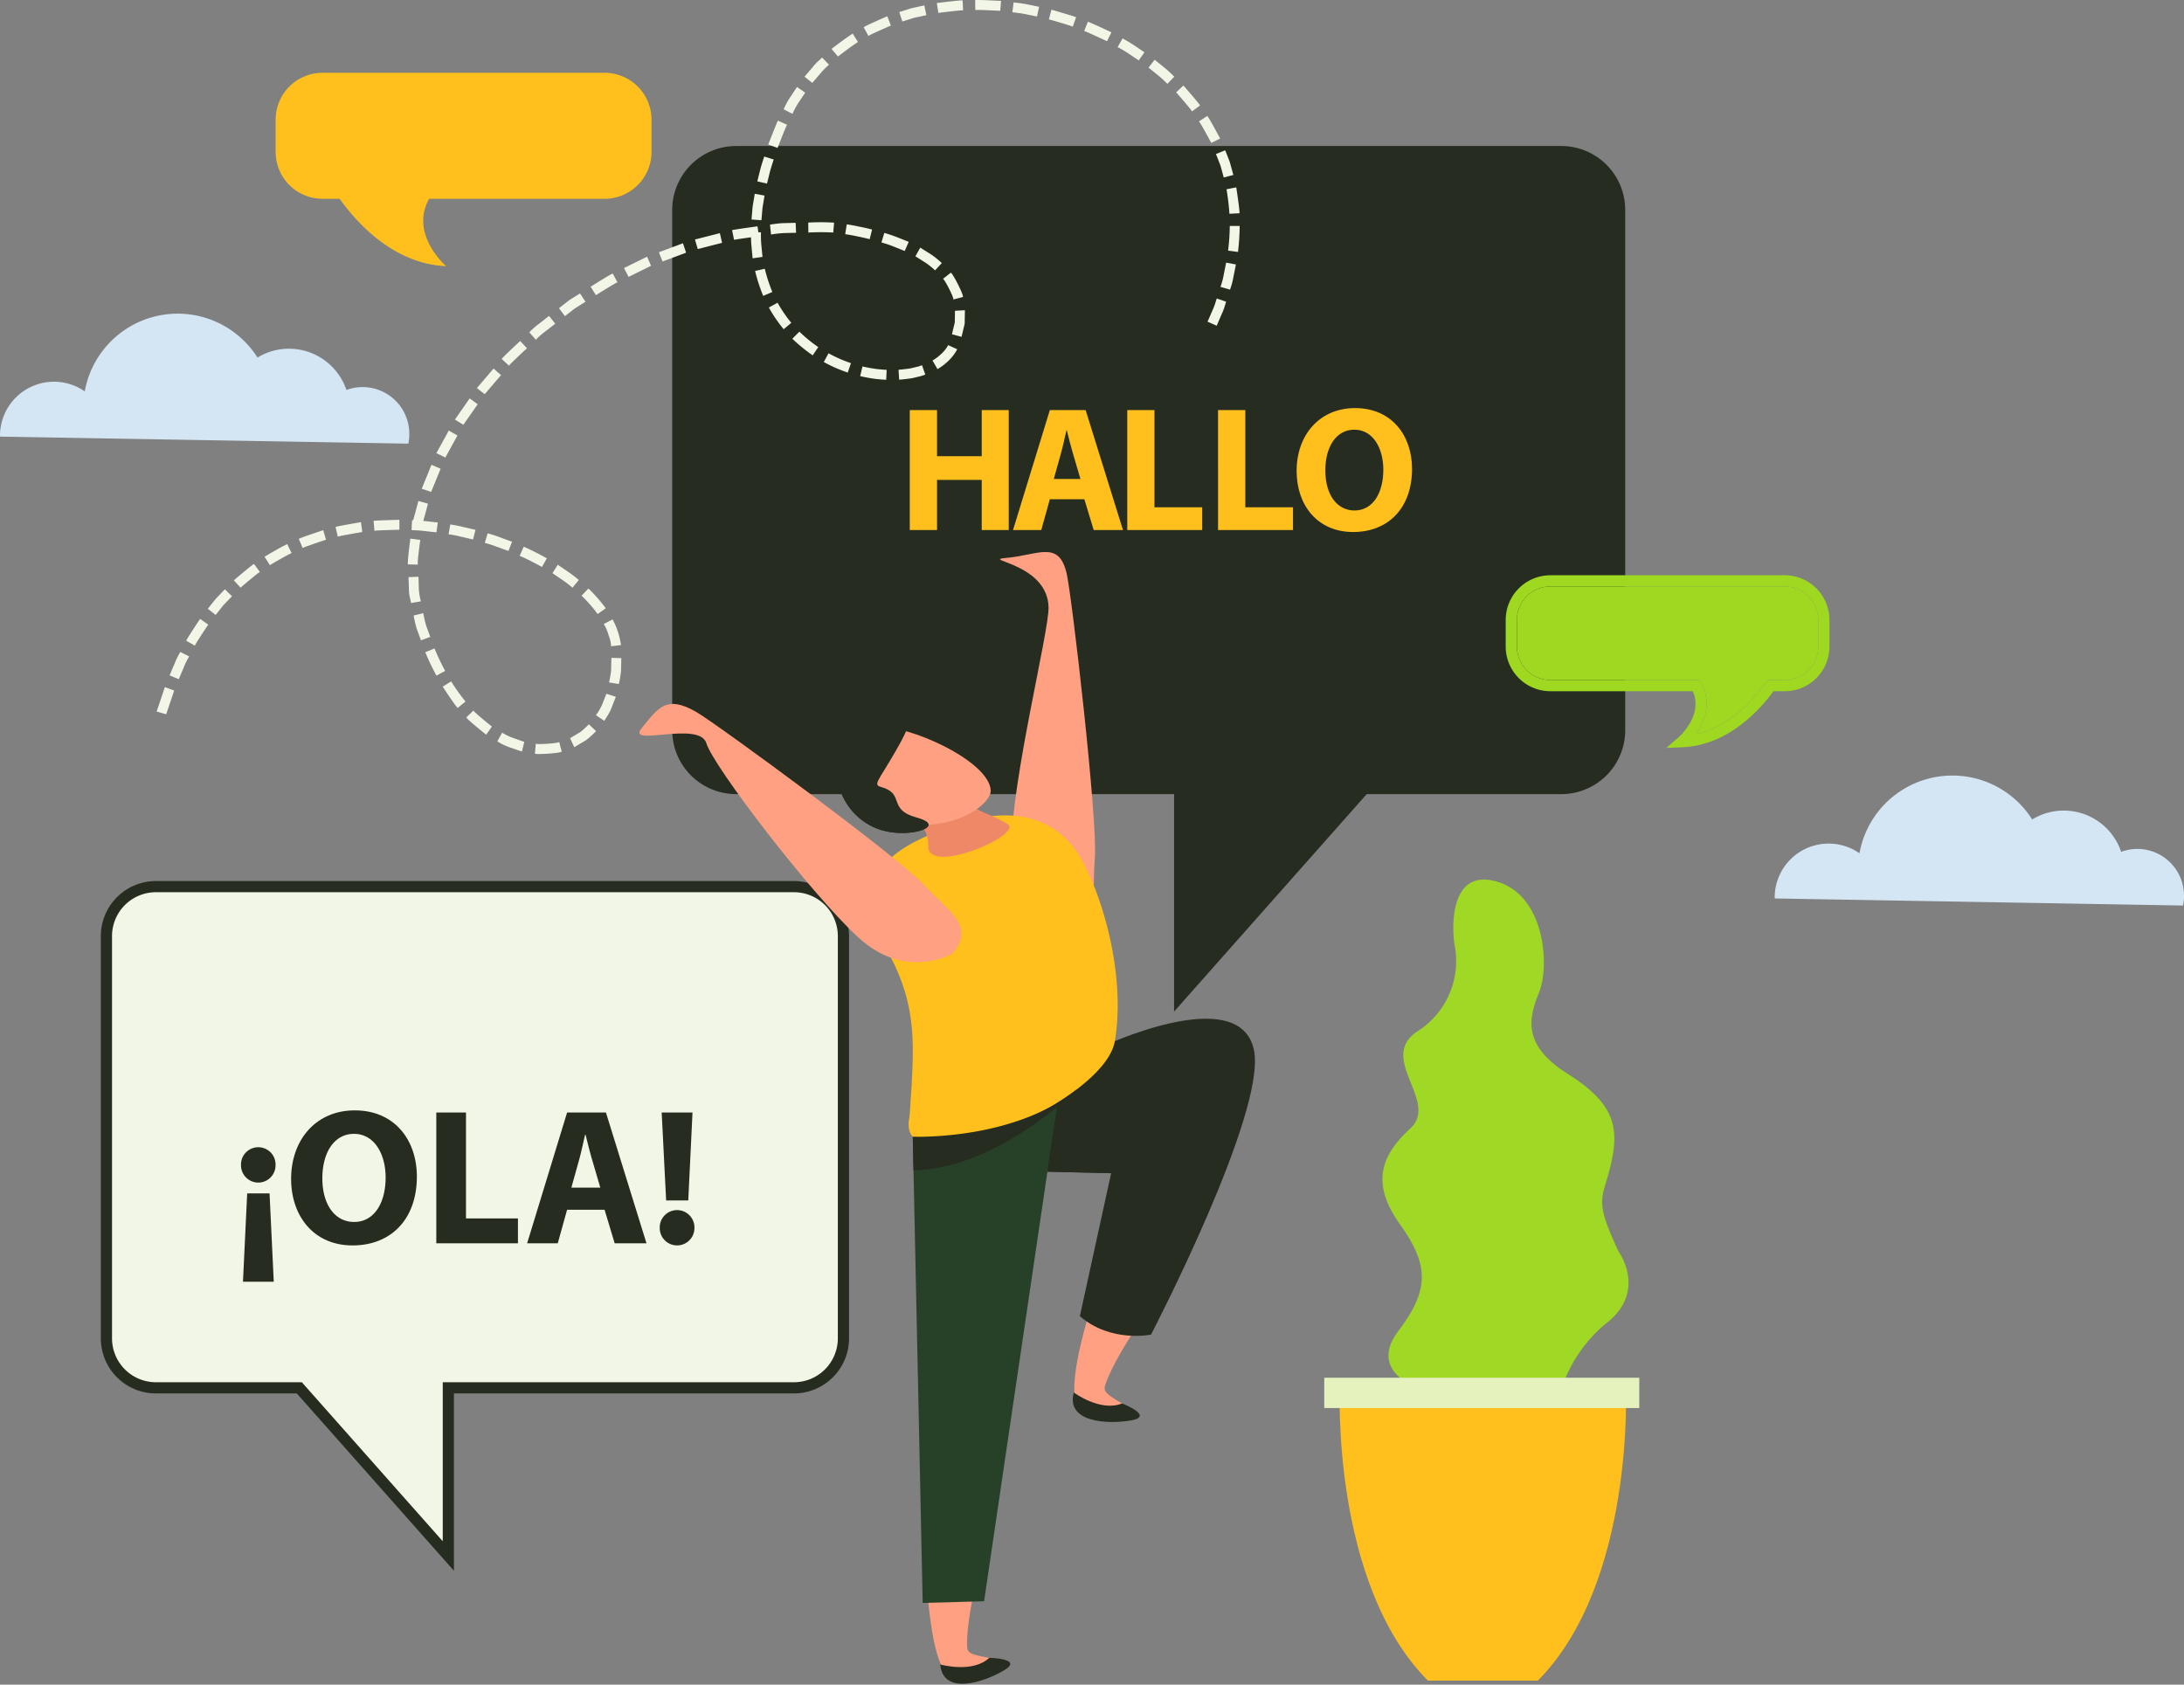 <svg width="280" height="216" fill="none" xmlns="http://www.w3.org/2000/svg"><rect width="100%" height="100%" fill="#808080" stroke="none"/><path d="M182.139 178.143s-6.852-2.184-2.904-7.425c3.956-5.236 4.072-8.38.272-13.705-3.812-5.32-2.44-8.872 1.304-12.325 3.748-3.46-4.288-9.013.912-12.453a10.65 10.65 0 0 0 4.785-10.945c-.409-2.336-.673-10.06 5.444-8.236 6.125 1.808 6.741 10.74 5.372 14.169-1.384 3.428-2.148 6.809 3.709 10.497 5.864 3.692 6.596 6.76 5.512 11.481-1.084 4.728-2.276 4.312.948 11.249 0 0 3.705 5.028-1.452 9.132-5.156 4.105-7.665 11.217-5.844 14.93l-18.058-6.369Z" fill="#A0D925"></path><path d="M208.444 177.947h-36.671s-1.128 25.03 11.293 37.543h14.089c12.421-12.513 11.289-37.543 11.289-37.543Z" fill="#FFC01D"></path><path d="M210.164 176.651h-40.387v3.884h40.387v-3.884Z" fill="#E5F2BE"></path><path d="M208.361 93.62a8.184 8.184 0 0 1-2.401 5.8 8.203 8.203 0 0 1-5.799 2.401H94.384a8.208 8.208 0 0 1-7.58-5.062 8.205 8.205 0 0 1-.624-3.139V26.922a8.204 8.204 0 0 1 8.204-8.2h105.777a8.197 8.197 0 0 1 8.2 8.2V93.62Z" fill="#262C20"></path><path d="M150.521 95.26v34.443l30.51-34.443h-30.51Z" fill="#262C20"></path><path d="M101.794 113.679H19.987a6.343 6.343 0 0 0-6.34 6.344v51.584a6.346 6.346 0 0 0 6.34 6.341h18.386l19.105 21.566v-21.566h44.316a6.348 6.348 0 0 0 4.483-1.857 6.35 6.35 0 0 0 1.857-4.484v-51.584a6.333 6.333 0 0 0-3.913-5.861 6.335 6.335 0 0 0-2.427-.483Z" fill="#F2F6E6"></path><path d="m58.197 201.402-20.146-22.738H19.986a7.067 7.067 0 0 1-7.06-7.057v-51.584a7.066 7.066 0 0 1 7.06-7.056h81.807a7.069 7.069 0 0 1 7.06 7.056v51.584a7.072 7.072 0 0 1-7.06 7.057H58.197v22.738Zm-38.21-87.003a5.626 5.626 0 0 0-5.625 5.624v51.584a5.63 5.63 0 0 0 5.624 5.621H38.7l.213.244 17.85 20.145v-20.389h45.031a5.63 5.63 0 0 0 5.62-5.621v-51.584a5.623 5.623 0 0 0-5.62-5.624H19.986Z" fill="#262C20"></path><path d="M120.133 52.58v5.913h5.729v-5.912h3.464v15.381h-3.464V61.53h-5.729v6.432h-3.496V52.581h3.496ZM134.595 64.014l-1.102 3.948h-3.62l4.722-15.381h4.589l4.789 15.381h-3.756l-1.195-3.948h-4.427Zm3.922-2.601-.962-3.266c-.273-.914-.553-2.055-.781-2.968h-.045c-.228.913-.46 2.08-.715 2.968l-.914 3.266h3.417ZM144.52 52.58h3.488v12.462h6.12v2.92h-9.608V52.581ZM156.16 52.58h3.496v12.462h6.113v2.92h-9.609V52.581ZM181.03 60.114c0 5.04-3.064 8.1-7.557 8.1-4.568 0-7.241-3.444-7.241-7.828 0-4.613 2.945-8.061 7.489-8.061 4.721 0 7.309 3.54 7.309 7.788Zm-11.117.204c0 3.012 1.416 5.136 3.744 5.136 2.344 0 3.692-2.236 3.692-5.225 0-2.768-1.32-5.136-3.716-5.136-2.356 0-3.72 2.232-3.72 5.224Z" fill="#FFC01D"></path><path d="M35.326 149.389a2.213 2.213 0 0 1-3.788 1.58 2.218 2.218 0 0 1-.64-1.58 2.211 2.211 0 0 1 1.349-2.116 2.2 2.2 0 0 1 1.73 0 2.21 2.21 0 0 1 1.35 2.116Zm-4.176 14.949.54-11.321h2.868l.54 11.321H31.15ZM53.444 150.853c0 5.5-3.337 8.832-8.241 8.832-4.972 0-7.88-3.752-7.88-8.532 0-5.025 3.208-8.781 8.156-8.781 5.156 0 7.965 3.853 7.965 8.481Zm-12.117.228c0 3.284 1.54 5.596 4.08 5.596 2.564 0 4.032-2.44 4.032-5.696 0-3.013-1.448-5.601-4.056-5.601-2.564 0-4.056 2.436-4.056 5.701ZM55.935 142.644h3.808v13.585h6.661v3.184H55.936v-16.769ZM72.705 155.109l-1.197 4.304H67.58l5.125-16.769h4.98l5.197 16.769h-4.077l-1.296-4.304h-4.804Zm4.256-2.836-1.044-3.56c-.296-.997-.6-2.241-.848-3.237h-.048c-.248.996-.5 2.269-.776 3.237l-.992 3.56h3.708ZM84.582 157.421a2.222 2.222 0 0 1 2.225-2.264 2.23 2.23 0 0 1 1.587.666 2.23 2.23 0 0 1 .637 1.598 2.229 2.229 0 0 1-1.364 2.091 2.212 2.212 0 0 1-1.72 0 2.216 2.216 0 0 1-1.207-1.227 2.227 2.227 0 0 1-.158-.864Zm.82-3.504-.571-11.273h3.952l-.544 11.273h-2.837Z" fill="#262C20"></path><path d="M77.501 9.333h-36.15a6.018 6.018 0 0 0-6.013 6.025v4.112a6.017 6.017 0 0 0 6.012 6.02h2.193c2.14 2.997 6.876 8.35 13.653 8.638 0 0-4.728-4.065-2.184-8.637h22.49a6.026 6.026 0 0 0 6.028-6.02v-4.113a6.026 6.026 0 0 0-6.029-6.025Z" fill="#FFC01D"></path><path d="m213.625 95.896 1.56-1.348c.136-.12 3.204-2.832 1.84-5.92h-18.262a5.729 5.729 0 0 1-5.724-5.72v-3.42a5.737 5.737 0 0 1 5.724-5.73h30.055a5.733 5.733 0 0 1 5.724 5.73v3.42a5.725 5.725 0 0 1-5.724 5.72h-1.444c-2.004 2.712-6.013 6.94-11.693 7.184l-2.056.084Zm-14.862-20.701a4.296 4.296 0 0 0-4.288 4.292v3.42a4.292 4.292 0 0 0 4.288 4.285h19.126l.204.372c1.376 2.468.516 4.912-.632 6.568 4.316-.96 7.409-4.464 8.961-6.64l.212-.3h2.184a4.287 4.287 0 0 0 4.288-4.285v-3.42a4.293 4.293 0 0 0-4.288-4.292h-30.055Z" fill="#9ED821"></path><path d="M198.763 75.195a4.296 4.296 0 0 0-4.288 4.292v3.42a4.292 4.292 0 0 0 4.288 4.285h19.126l.204.372c1.376 2.468.516 4.912-.632 6.568 4.316-.96 7.409-4.464 8.961-6.64l.212-.3h2.184a4.287 4.287 0 0 0 4.288-4.285v-3.42a4.293 4.293 0 0 0-4.288-4.292h-30.055Z" fill="#9ED821"></path><path d="m22.33 88.54-1.195-.44-1.05 3.128 1.222.36 1.023-3.048ZM24.259 84.171l-1.14-.58a9.945 9.945 0 0 0-.729 1.48c-.324.769-.648 1.525-.648 1.525l1.176.488.628-1.477c.192-.5.43-.98.713-1.436ZM26.695 80.087l-1.04-.732s-1.852 2.756-1.772 2.804l1.108.628c-.076-.044 1.704-2.7 1.704-2.7ZM29.743 76.447l-.916-.892-1.148 1.208c-.52.644-1.036 1.292-1.036 1.292l1.004.792.992-1.248 1.104-1.152ZM33.319 73.35l-.744-1.036c-.06-.072-2.593 2.092-2.593 2.092l.857.94s2.424-2.071 2.48-1.996ZM37.38 70.914l-.556-1.148s-.752.36-1.468.78c-.728.404-1.44.84-1.44.84l.684 1.076s.68-.412 1.38-.8c.68-.404 1.4-.748 1.4-.748ZM41.795 69.202l-.356-1.224s-3.16 1.048-3.128 1.124l.492 1.172c-.036-.072 2.992-1.072 2.992-1.072ZM46.444 68.214l-.164-1.264s-3.276.552-3.26.624l.292 1.24c-.016-.068 3.132-.6 3.132-.6ZM51.2 67.922l.009-1.276c0 .004-3.317.08-3.313.148l.108 1.272c-.003-.068 3.197-.14 3.197-.144ZM55.956 68.254l.172-1.264s-.824-.084-1.644-.176c-.55-.07-1.102-.107-1.656-.112l-.06 1.276c.533.002 1.066.037 1.596.104.796.092 1.592.172 1.592.172ZM60.644 69.174l.32-1.24s-.812-.184-1.608-.372c-.537-.134-1.08-.24-1.628-.316l-.22 1.26c.529.07 1.054.17 1.572.3.784.18 1.564.368 1.564.368ZM65.187 70.642l.463-1.184s-.776-.28-1.552-.564a15.554 15.554 0 0 0-1.576-.512l-.372 1.224c.518.137 1.028.3 1.528.492l1.509.544ZM69.481 72.695l.628-1.108s-.724-.413-1.468-.777a20.845 20.845 0 0 0-1.496-.712l-.524 1.165s.74.311 1.448.687c.716.352 1.412.748 1.412.745ZM73.395 75.355l.812-.985a15.126 15.126 0 0 0-1.32-1.02c-.693-.467-1.377-.94-1.377-.94l-.684 1.08s.656.449 1.316.897c.435.3.853.623 1.253.968ZM76.619 78.73l1.044-.735a19.039 19.039 0 0 0-2.224-2.536l-.88.92c.756.72 1.445 1.507 2.06 2.352ZM78.347 82.86l1.267-.149a9.8 9.8 0 0 0-1.076-3.292l-1.128.592c.264.435.466.905.6 1.396.19.463.304.953.337 1.452ZM78.082 87.5l1.26.204c.126-.557.218-1.12.276-1.689.024-.816.04-1.632.04-1.632l-1.272-.032s-.024.816-.04 1.632a13.06 13.06 0 0 1-.264 1.516ZM76.406 91.7l1.056.72c.334-.467.625-.964.869-1.484l.624-1.592-1.208-.388s-.285.712-.569 1.432a7.517 7.517 0 0 1-.772 1.312ZM73.086 94.652l.54 1.152s.748-.448 1.504-.892c.457-.358.887-.748 1.288-1.168l-.928-.88c-.345.364-.715.704-1.108 1.016-.648.38-1.296.772-1.296.772ZM68.694 95.34l-.112 1.272c-.028.184 3.472-.044 3.428-.256l-.32-1.232c.048.184-3 .377-2.996.216ZM64.378 93.94l-.616 1.112c.478.307.99.56 1.524.752.816.28 1.624.56 1.624.56l.308-1.24-1.452-.512a7.025 7.025 0 0 1-1.388-.672ZM60.708 91.092l-.912.888c-.108.112 2.537 2.22 2.537 2.22l.732-1.04s-2.449-1.96-2.357-2.068ZM57.84 87.368l-1.08.675s1.824 2.8 1.936 2.717l.984-.812a25.118 25.118 0 0 1-1.84-2.58ZM55.705 83.143l-1.183.484a31.591 31.591 0 0 0 1.432 3l1.12-.603a28.662 28.662 0 0 1-1.369-2.88ZM54.27 78.62l-1.24.299c.096.547.22 1.09.371 1.624.28.78.564 1.556.564 1.556l1.2-.432s-.276-.748-.548-1.5a15.64 15.64 0 0 1-.348-1.548ZM53.65 73.95l-1.277.048.056 1.673c.01.382.065.762.164 1.132.064.308.1.516.1.516l1.265-.216a8.417 8.417 0 0 1-.26-1.564c-.02-.793-.049-1.588-.049-1.588ZM53.88 69.226l-1.268-.164s-.447 3.296-.295 3.304l1.272.028c-.152-.004.292-3.168.292-3.168Z" fill="#F2F6E6"></path><path d="m54.869 64.582-1.228-.348s-.213.796-.424 1.6a14.807 14.807 0 0 0-.4 1.608l1.256.236c.096-.523.222-1.04.38-1.548l.416-1.548ZM56.488 60.105l-1.171-.508-1.249 3.068 1.208.408 1.212-2.968ZM58.646 55.84l-1.108-.635-1.593 2.9 1.153.556 1.548-2.82ZM61.244 51.833l-1.032-.748-1.888 2.712 1.08.672 1.84-2.636ZM64.237 48.092l-.96-.836-2.14 2.505 1.008.78 2.092-2.449ZM67.561 44.648l-.871-.924s-2.428 2.236-2.356 2.308l.927.868c-.063-.064 2.3-2.252 2.3-2.252ZM71.186 41.508l-.796-1s-.645.508-1.296 1.012a9.495 9.495 0 0 0-1.237 1.092l.848.952a8.378 8.378 0 0 1 1.209-1.068c.636-.492 1.272-.988 1.272-.988ZM75.063 38.688l-.705-1.065s-.7.44-1.396.88c-.648.509-1.3 1.013-1.3 1.013l.764 1.02s.64-.492 1.272-.988l1.365-.86ZM79.167 36.207l-.604-1.12c-.056-.088-2.84 1.676-2.84 1.676l.676 1.08c0 .004 2.724-1.72 2.768-1.636ZM83.468 34.08l-.509-1.169-2.955 1.456.576 1.137 2.888-1.425ZM87.959 32.4l-.4-1.21-3.088 1.153.472 1.184 3.016-1.127ZM92.576 31.135l-.284-1.24-3.196.812.364 1.224 3.116-.796ZM97.292 30.287l-.172-1.268s-.82.116-1.629.228c-.82.116-1.635.252-1.635.252l.251 1.248s.793-.132 1.588-.24c.805-.112 1.597-.22 1.597-.22ZM102.061 29.847l-.056-1.276-1.648.04c-.82.048-1.64.192-1.64.192l.136 1.268c.53-.091 1.064-.153 1.6-.184.804-.024 1.608-.04 1.608-.04ZM106.825 29.815l.112-1.268a28.704 28.704 0 0 0-3.316-.008l.016 1.276a29.277 29.277 0 0 1 3.188 0ZM111.497 30.667l.309-1.236s-.8-.216-1.612-.364c-.813-.188-1.636-.3-1.636-.3l-.197 1.26s.8.108 1.577.288c.788.148 1.559.352 1.559.352ZM115.986 32.183l.52-1.168s-.772-.316-1.556-.624a18.428 18.428 0 0 0-1.576-.528l-.372 1.224c.513.14 1.018.309 1.512.504.732.292 1.472.592 1.472.592ZM119.881 34.667l.864-.932a10.75 10.75 0 0 0-1.328-1.08c-.72-.456-1.436-.904-1.436-.904l-.62 1.112 1.32.836c.426.29.827.614 1.2.968ZM122.203 38.404l1.232-.317c.232-.084-1.372-3.236-1.548-3.112l-1 .785c.156-.093 1.52 2.58 1.316 2.644ZM122.047 42.856l1.228.332.4-1.672.032-1.74-1.272.072s-.012.752-.028 1.504c-.184.748-.36 1.504-.36 1.504ZM119.551 46.224l.64 1.104a7.108 7.108 0 0 0 1.412-1.072 5.763 5.763 0 0 0 1.116-1.476l-1.16-.528a4.028 4.028 0 0 1-.848 1.088c-.347.343-.737.64-1.16.884ZM115.197 47.412l.08 1.272s.848-.064 1.696-.2c.408-.096.832-.2 1.148-.276.308-.104.508-.175.508-.175l-.42-1.2s-.18.056-.448.155c-.28.064-.656.157-1.028.244-.76.12-1.536.176-1.536.18ZM110.573 46.988l-.296 1.236s.82.197 1.652.317c.841.12 1.689.152 1.689.152l.056-1.273s-.784-.028-1.561-.144a21.801 21.801 0 0 1-1.54-.288ZM106.221 45.3l-.608 1.12s.732.404 1.504.744c.776.337 1.569.608 1.569.604l.408-1.203s-.748-.257-1.464-.569a23.042 23.042 0 0 1-1.409-.696ZM102.488 42.524l-.908.908a21.236 21.236 0 0 0 2.616 2.132l.712-1.06a17.75 17.75 0 0 1-2.42-1.98ZM99.688 38.812l-1.116.616a18.29 18.29 0 0 0 1.896 2.784l.984-.816a17.27 17.27 0 0 1-1.764-2.584ZM98.049 34.46l-1.24.28c.262 1.091.61 2.162 1.04 3.2l1.172-.505a19.888 19.888 0 0 1-.972-2.976Z" fill="#F2F6E6"></path><path d="m97.564 29.787-1.276-.008c-.017.559-.002 1.119.044 1.676l.16 1.664 1.264-.18-.152-1.572a12.816 12.816 0 0 1-.04-1.58ZM98.016 25.075l-1.252-.229s-.136.825-.276 1.645c-.068.823-.14 1.656-.14 1.656l1.272.088.136-1.588c.135-.784.26-1.572.26-1.572ZM99.196 20.454l-1.212-.384s-.276.78-.492 1.58c-.204.8-.4 1.608-.4 1.608l1.24.284s.196-.772.384-1.552c.216-.772.48-1.536.48-1.536ZM100.897 15.99l-1.172-.52s-.332.76-.628 1.528l-.609 1.532 1.2.436s.297-.744.589-1.496.62-1.48.62-1.48ZM103.229 11.882l-1.048-.729-.928 1.393c-.3.467-.564.956-.788 1.464l1.132.588c.213-.485.464-.952.752-1.397l.88-1.32ZM106.285 8.301l-.885-.924s-.152.14-.375.356a5.526 5.526 0 0 0-.797.832c-.544.636-1.083 1.272-1.083 1.272l1.004.792s.508-.604 1.024-1.204a9.56 9.56 0 0 1 1.112-1.124ZM109.997 5.385l-.68-1.076s-.7.46-1.376.956c-.672.492-1.332 1.004-1.332 1.004l.82.976s.628-.48 1.265-.948a30.907 30.907 0 0 1 1.303-.912ZM114.217 3.273l-.464-1.188s-3.064 1.324-3.016 1.416l.608 1.12c-.044-.088 2.872-1.344 2.872-1.348ZM118.765 1.945l-.26-1.253s-.812.18-1.624.356c-.8.249-1.588.5-1.588.5l.396 1.213s.76-.244 1.516-.48l1.56-.336ZM123.474 1.333 123.41.06c-.008-.084-3.305.329-3.305.329l.196 1.264s3.169-.4 3.173-.32ZM128.237 1.38l.104-1.268s-.823-.036-1.652-.075c-.832-.045-1.664-.036-1.664-.036l.012 1.276s.8-.012 1.6.036c.8.036 1.6.068 1.6.068ZM132.947 2.113l.268-1.24s-.808-.165-1.62-.337c-.812-.147-1.644-.224-1.644-.224l-.16 1.264c.004 0 .8.073 1.588.22.78.16 1.568.317 1.568.317ZM137.531 3.425l.428-1.208c.02-.06-3.16-.976-3.16-.976l-.324 1.236s3.08.88 3.056.948ZM141.922 5.285l.576-1.14s-.748-.348-1.504-.696c-.748-.352-1.516-.668-1.516-.668l-.48 1.18s.744.312 1.468.648c.728.336 1.456.676 1.456.676ZM145.991 7.745l.732-1.04s-.684-.468-1.376-.928a15.856 15.856 0 0 0-1.428-.844l-.636 1.112c.478.24.939.51 1.38.812.668.444 1.328.888 1.328.888ZM149.664 10.754l.88-.92c-.383-.401-.791-.778-1.22-1.129-.644-.52-1.288-1.044-1.288-1.044l-.788 1.008s.628.504 1.248 1.008c.411.335.801.694 1.168 1.077ZM152.817 14.29l1.028-.76c.072-.06-2.124-2.565-2.124-2.565l-.932.872s2.108 2.4 2.028 2.453ZM155.29 18.322l1.14-.56s-1.569-2.944-1.661-2.888l-1.064.696c.088-.052 1.585 2.752 1.585 2.752ZM156.889 22.755l1.236-.32-.444-1.609a30.78 30.78 0 0 0-.608-1.556l-1.18.48s.292.74.576 1.476c.216.764.42 1.529.42 1.529ZM157.618 27.41l1.276-.067c.112-.008-.4-3.317-.396-3.317l-1.252.24c.178 1.042.302 2.091.372 3.145ZM157.449 32.14l1.268.163a30.86 30.86 0 0 0 .216-3.328l-1.268-.008a29.007 29.007 0 0 1-.216 3.172ZM156.469 36.78l1.224.355c.195-.518.34-1.054.432-1.6.168-.812.328-1.628.328-1.628l-1.256-.232-.312 1.564a8.46 8.46 0 0 1-.416 1.54ZM154.812 41.248l1.177.516s.324-.76.652-1.524a6.27 6.27 0 0 0 .4-1.06c.096-.3.156-.496.156-.496l-1.204-.413s-.064.193-.152.477a7.104 7.104 0 0 1-.388 1.028c-.316.736-.641 1.472-.641 1.472Z" fill="#F2F6E6"></path><path d="M279.998 114.998a5.986 5.986 0 0 0-5.182-6.096 5.987 5.987 0 0 0-2.875.32 7.758 7.758 0 0 0-8.13-5.252 7.777 7.777 0 0 0-3.275 1.099 12.105 12.105 0 0 0-22.142 4.336 6.916 6.916 0 0 0-10.869 5.565c0 .076.009.148.016.228l52.329.908c.083-.364.126-.735.128-1.108ZM52.472 55.773a5.982 5.982 0 0 0-8.056-5.769 7.786 7.786 0 0 0-7.233-5.291 7.692 7.692 0 0 0-4.172 1.135 12.107 12.107 0 0 0-22.146 4.337 6.829 6.829 0 0 0-3.825-1.24A6.924 6.924 0 0 0 0 55.749c0 .076.012.148.016.232l52.332.904c.08-.365.122-.738.124-1.112Z" fill="#D4E6F4"></path><path d="M119.096 183.652c-.976 10.349-.848 32.163 3.633 31.675 4.488-.484 6.796-2.304 4.104-2.764-2.692-.444-2.828-.74-2.844-1.556-.144-5.137 3.136-15.15 4.128-22.71 1.156-8.773-8.165-13.689-9.021-4.645Z" fill="#FEA081"></path><path d="M120.541 213.411s4.129 1.18 6.293-.848c0 0 4.472.088 1.872 1.616-2.601 1.54-7.801 3.236-8.165-.768Z" fill="#262C20"></path><path d="M146.675 150.154c-4.52 9.357-12.001 29.842-7.62 30.954 4.364 1.104 7.164.204 4.796-1.164-2.36-1.36-2.388-1.68-2.124-2.452 1.66-4.852 8.224-13.101 11.785-19.85 4.132-7.821-2.893-15.681-6.837-7.488Z" fill="#FEA081"></path><path d="M137.667 178.548s3.452 2.536 6.185 1.396c0 0 4.172 1.624 1.208 2.168-2.981.536-8.441.304-7.393-3.564ZM141.007 134.324s17.85-8.512 19.746.272c1.716 7.897-13.185 36.524-13.185 36.524s-5.153 1.087-9.125-2.365l4.012-18.329-11.221-.264 2.584-12.646 7.189-3.192Z" fill="#262C20"></path><path d="m116.881 139.013 1.412 66.513 7.873-.216 10.12-68.653s-5.928 3.2-19.405 2.356Z" fill="#274128"></path><path d="M136.366 118.707s-6.652-1.924-6.668-10.293c-.02-8.345 4.812-27.474 4.732-30.57-.16-5.648-8.724-6.017-5.48-6.305 4.176-.356 6.784-2.336 7.801 1.985.684 2.988 3.992 31.602 3.612 36.45-.388 4.849.696 8.537-3.997 8.733Z" fill="#FEA081"></path><path d="M142.928 133.488c1.208-7.12-.729-16.181-3.788-22.41-4.237-8.628-12.914-6.908-17.938-4.872-5.02 2.032-13.325 5.193-7.477 15.661 4.089 7.301 3.425 12.577 2.924 20.798-.019.22-.043.416-.064.628a.117.117 0 0 1-.036-.008c.013 0 .02.008.036.008-1.912 9.269 24.966-1.708 26.343-9.805Z" fill="#FFC01D"></path><path d="M122.086 122.272s-5.941 3.56-12.085-2.109c-6.129-5.66-18.55-21.902-19.438-24.862-.9-2.956-10.357.576-8.293-1.944 2.068-2.52 3.092-4.304 6.949-2.1 2.656 1.524 25.878 18.574 29.178 22.142 3.296 3.576 6.733 5.296 3.689 8.873Z" fill="#FEA081"></path><path d="M114.533 103.626s4.569 1.092 4.473 4.852c-.112 3.873 12.301-1.496 10.181-2.816-2.745-1.704-5.249-1.62-7.157-5.16l-7.497 3.124Z" fill="#EF8867"></path><path d="M112.472 93.285c3.708-.52 14.389 4.264 14.545 8.069.06 1.652-4.12 4.908-10.029 4.34-2.432-.24-6.464-1.34-8.173-5.369-.779-1.828-.675-6.44 3.657-7.04Z" fill="#FEA081"></path><path d="M115.272 91.965c1.485.416 1.629.76-.536 4.496-2.168 3.757-2.84 4.153-1.772 4.445 3.129.88.772 2.884 4.533 3.908 3.764 1.008-.168 2.448-3.448 1.856-.653-.128-4.009-.52-6.173-4.928-2.536-5.129 1.932-11.29 7.396-9.777Z" fill="#262C20"></path><path d="M107.876 101.742a7.994 7.994 0 0 0 6.173 4.928c2.44.432 5.289-.22 4.956-1.036-.404-.996-2.384.924-3.868-1.252-1.48-2.164-2.94-1.2-4.396-2.88-1.472-1.68-.12-2.693 2.316-6.913.992-1.72.64-2.488-.132-2.8-4.276.488-6.989 5.48-5.049 9.953ZM142.456 150.426l-8.177-.196.728-4.921s-.216 4.113 7.449 5.117ZM117.021 145.745s13.061.54 21.126-6.152c0 0-10.213 10.321-21.034 10.449l-.092-4.297Z" fill="#262C20"></path></svg>